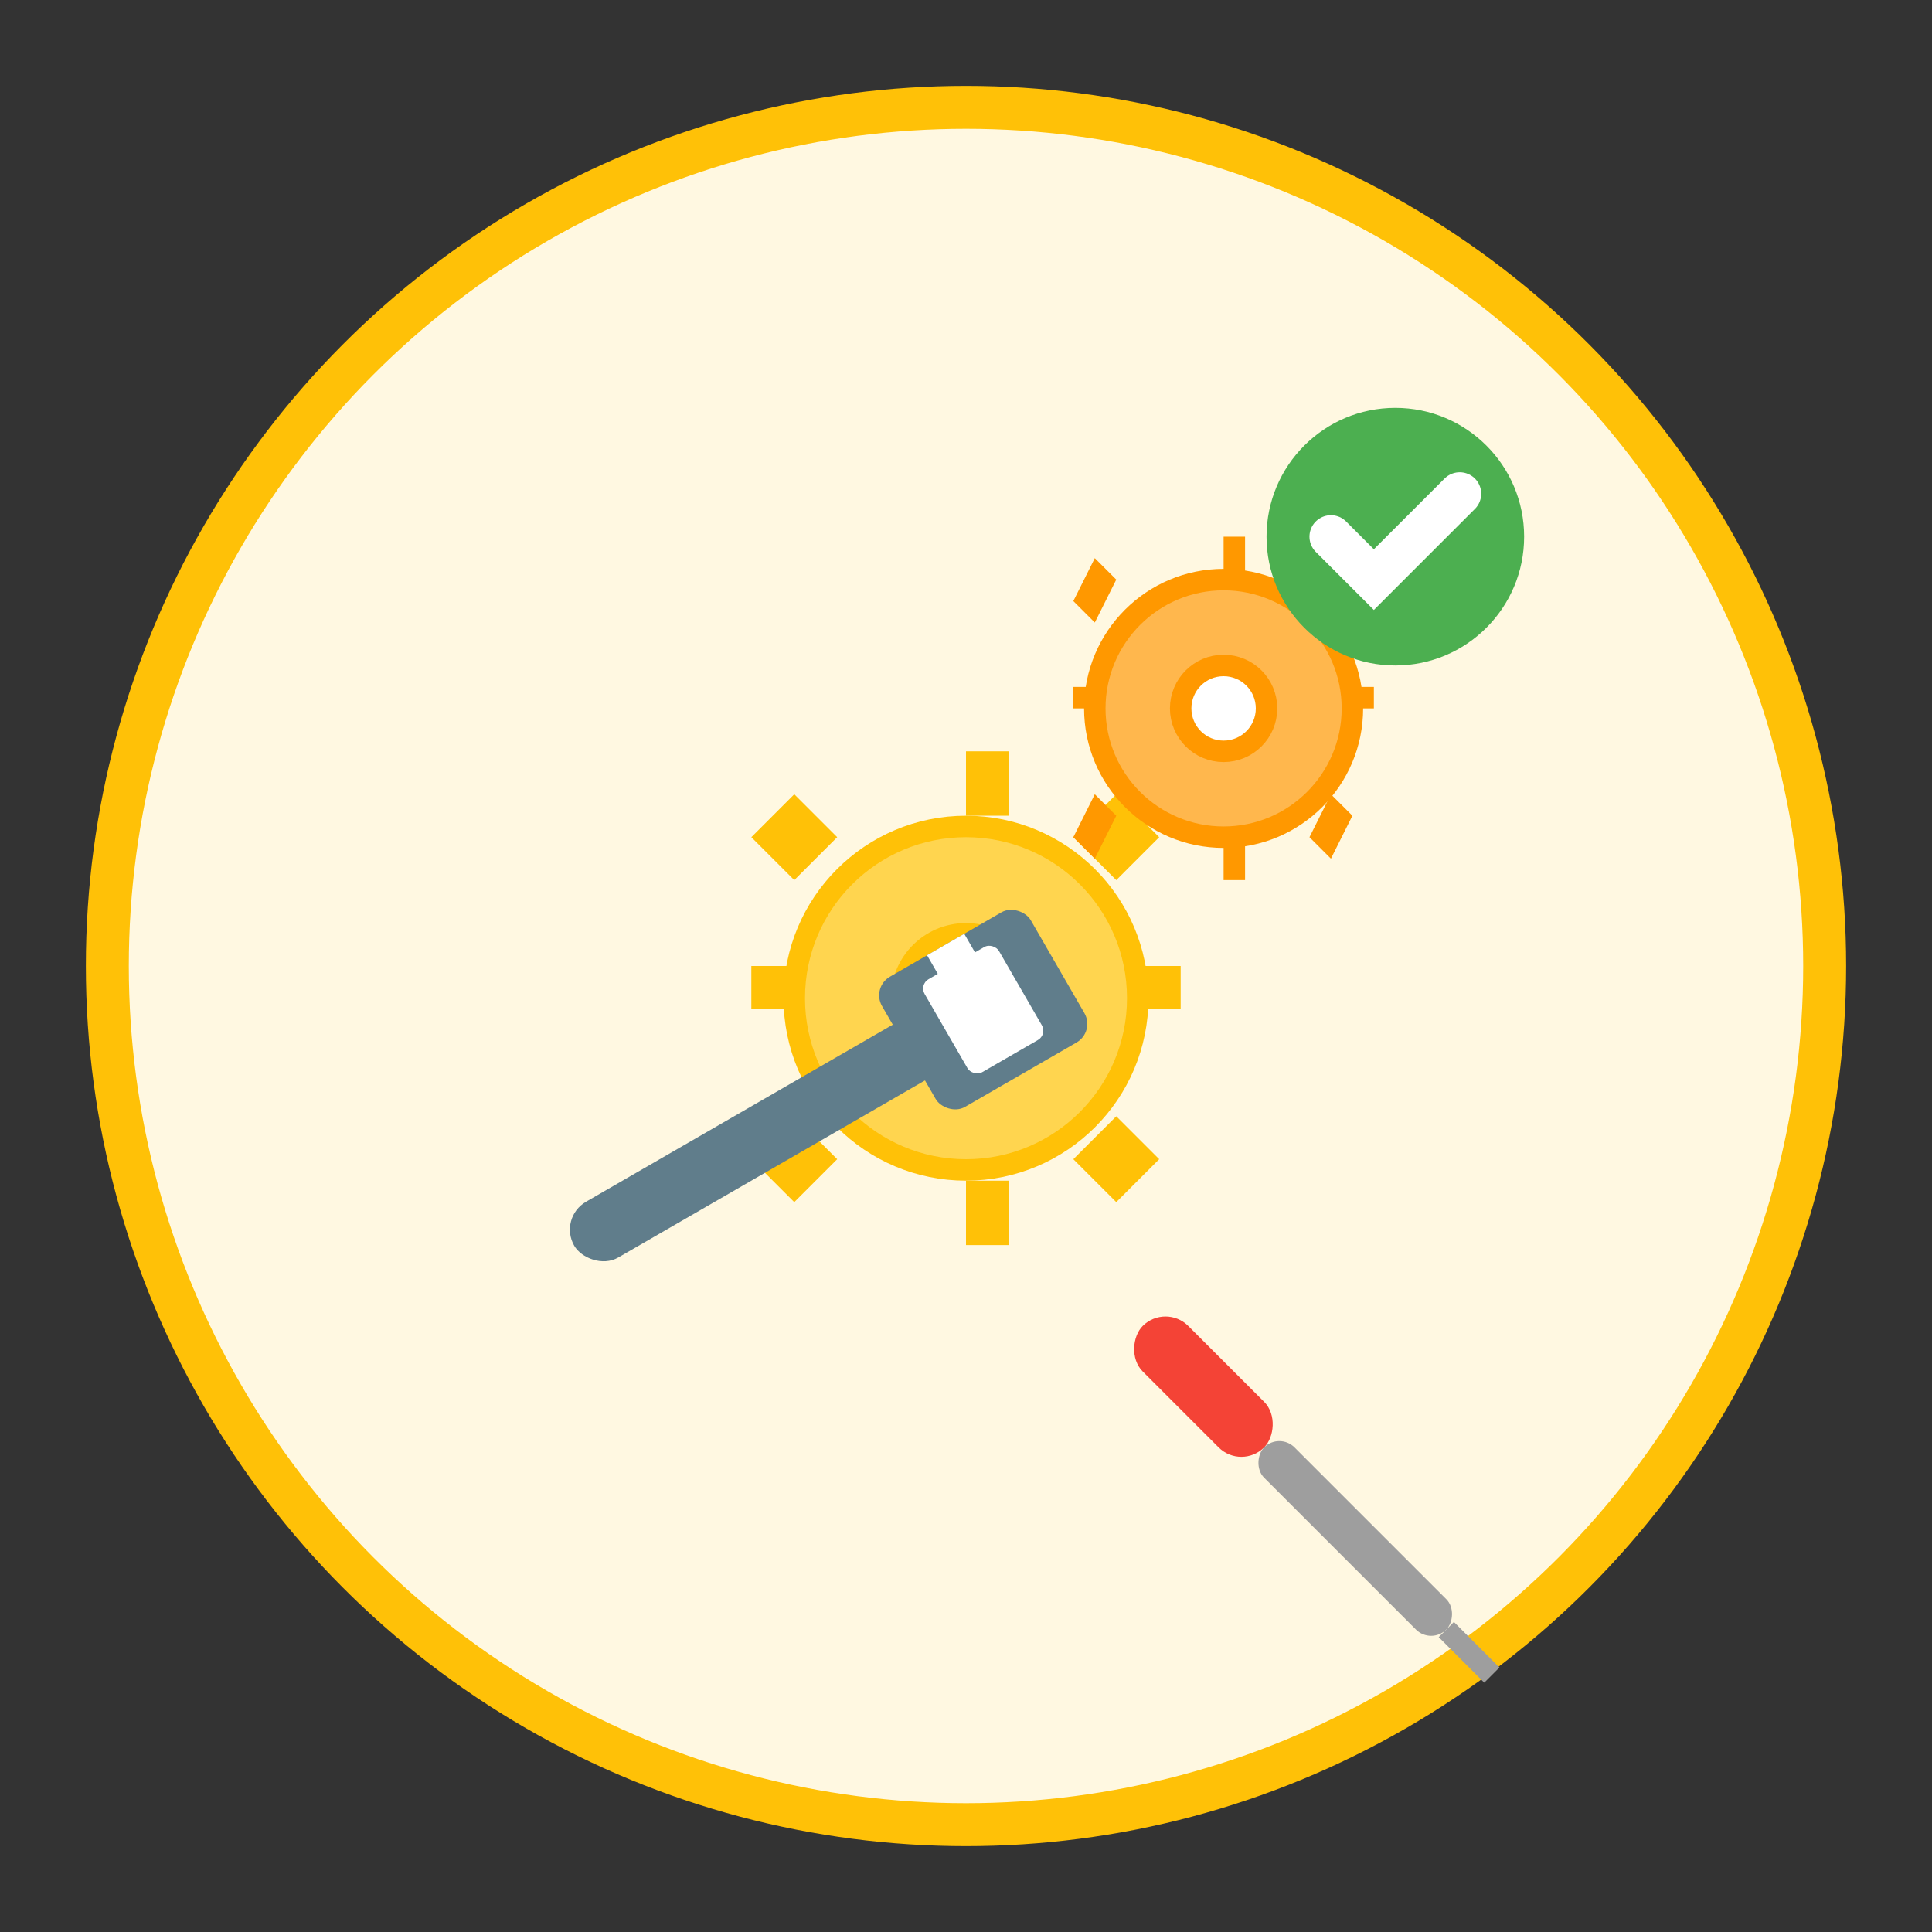 <svg width="90" height="90" viewBox="0 0 90 90" fill="none" xmlns="http://www.w3.org/2000/svg">
  <rect x="0" y="0" width="90" height="90" fill="#333333" stroke="none"/>
  <!-- Background Circle -->
  <circle cx="45" cy="45" r="40" fill="#FFF8E1" stroke="#FFC107" stroke-width="2"/>
  
  <!-- Large Gear -->
  <g transform="translate(35, 35)">
    <!-- Gear Teeth -->
    <path d="M 10 0 L 12 0 L 12 3 L 10 3 Z M 17 2 L 19 4 L 17 6 L 15 4 Z M 20 10 L 20 12 L 17 12 L 17 10 Z M 17 17 L 19 19 L 17 21 L 15 19 Z M 10 20 L 12 20 L 12 23 L 10 23 Z M 2 17 L 4 19 L 2 21 L 0 19 Z M 0 10 L 3 10 L 3 12 L 0 12 Z M 2 2 L 4 4 L 2 6 L 0 4 Z" fill="#FFC107"/>
    <!-- Gear Body -->
    <circle cx="10" cy="11.5" r="8" fill="#FFD54F" stroke="#FFC107" stroke-width="1"/>
    <!-- Center Hole -->
    <circle cx="10" cy="11.5" r="3" fill="white" stroke="#FFC107" stroke-width="1"/>
  </g>
  
  <!-- Small Gear -->
  <g transform="translate(50, 25)">
    <!-- Small Gear Teeth -->
    <path d="M 7 0 L 8 0 L 8 2 L 7 2 Z M 12 1 L 13 2 L 12 4 L 11 3 Z M 14 7 L 14 8 L 12 8 L 12 7 Z M 12 12 L 13 13 L 12 15 L 11 14 Z M 7 14 L 8 14 L 8 16 L 7 16 Z M 1 12 L 2 13 L 1 15 L 0 14 Z M 0 7 L 2 7 L 2 8 L 0 8 Z M 1 1 L 2 2 L 1 4 L 0 3 Z" fill="#FF9800"/>
    <!-- Small Gear Body -->
    <circle cx="7" cy="8" r="6" fill="#FFB74D" stroke="#FF9800" stroke-width="1"/>
    <!-- Center Hole -->
    <circle cx="7" cy="8" r="2" fill="white" stroke="#FF9800" stroke-width="1"/>
  </g>
  
  <!-- Wrench -->
  <g transform="translate(25, 55) rotate(-30)">
    <!-- Wrench Handle -->
    <rect x="0" y="2" width="20" height="3" rx="1.5" fill="#607D8B"/>
    <!-- Wrench Head -->
    <rect x="18" y="0" width="8" height="7" rx="1" fill="#607D8B"/>
    <!-- Wrench Opening -->
    <rect x="20" y="1" width="4" height="5" rx="0.5" fill="white"/>
    <rect x="21" y="0" width="2" height="2" fill="white"/>
  </g>
  
  <!-- Screwdriver -->
  <g transform="translate(55, 60) rotate(45)">
    <!-- Handle -->
    <rect x="0" y="1" width="8" height="3" rx="1.5" fill="#F44336"/>
    <!-- Shaft -->
    <rect x="8" y="1.5" width="12" height="2" rx="1" fill="#9E9E9E"/>
    <!-- Tip -->
    <rect x="20" y="2" width="3" height="1" fill="#9E9E9E"/>
  </g>
  
  <!-- Status Indicator -->
  <circle cx="65" cy="25" r="6" fill="#4CAF50"/>
  <path d="M 62 25 L 64 27 L 68 23" stroke="white" stroke-width="2" fill="none" stroke-linecap="round"/>
</svg> 